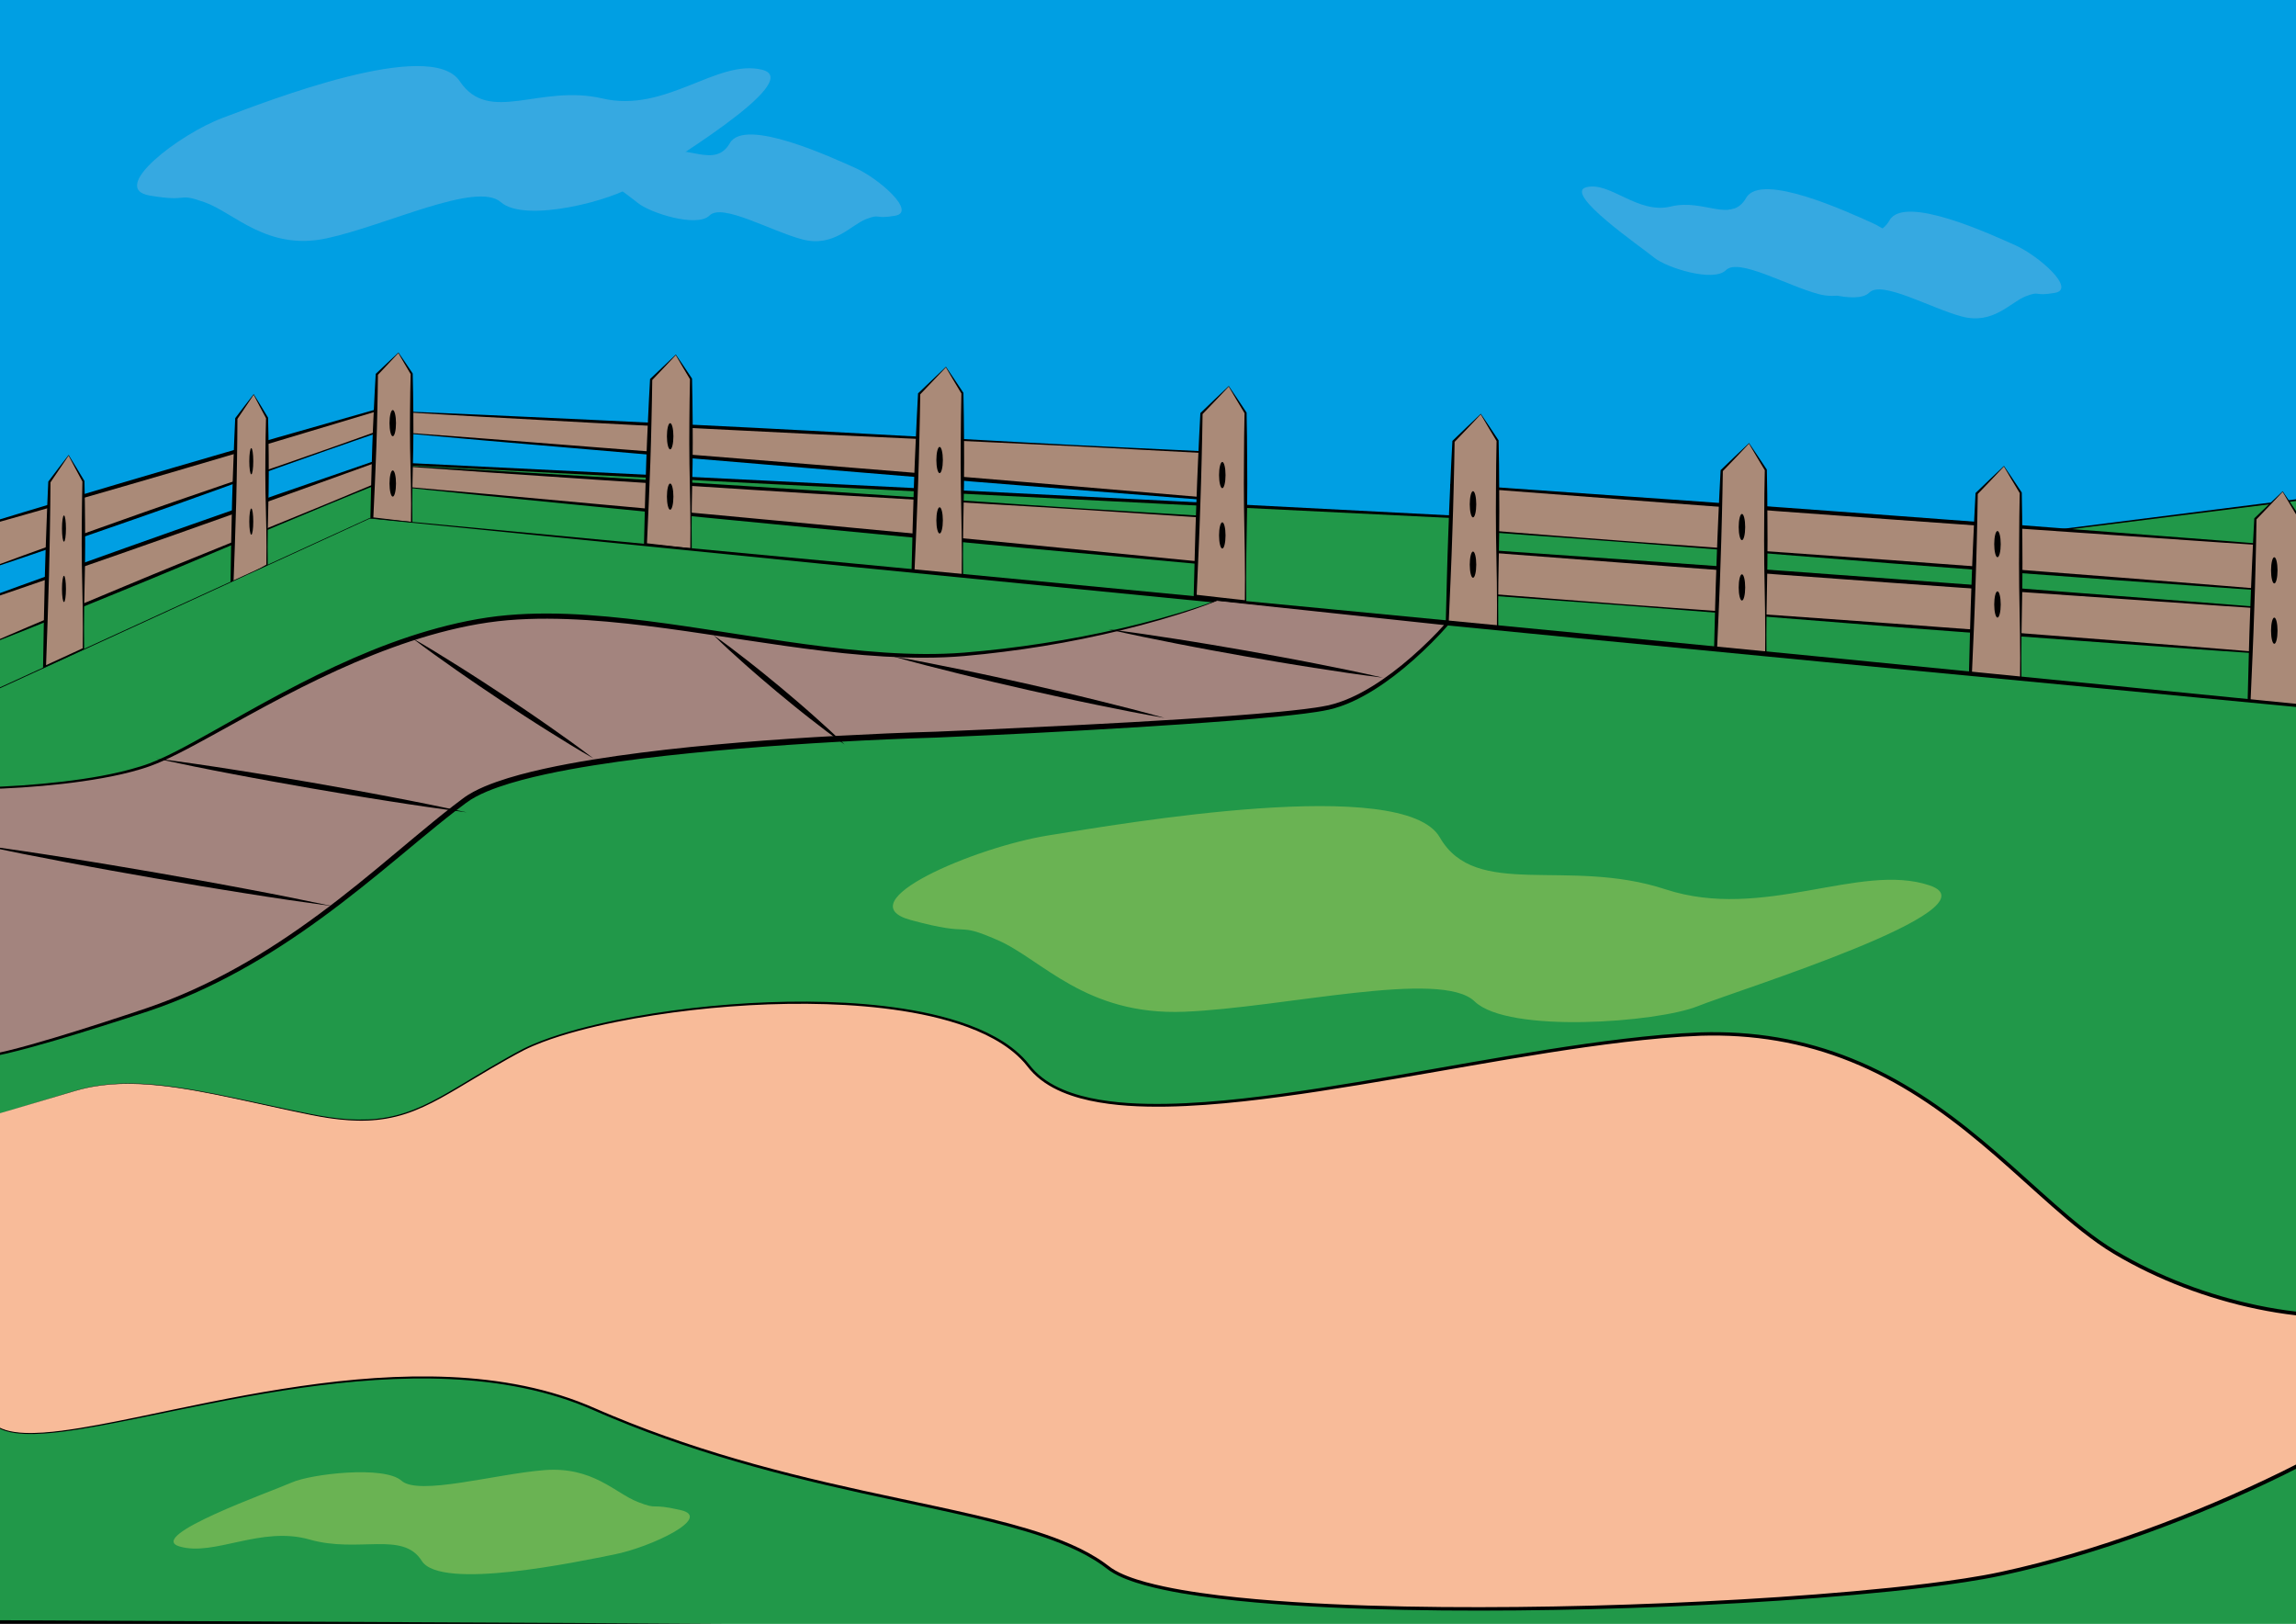 <?xml version="1.0" encoding="utf-8"?>
<!-- Generator: Adobe Illustrator 15.1.0, SVG Export Plug-In . SVG Version: 6.00 Build 0)  -->
<!DOCTYPE svg PUBLIC "-//W3C//DTD SVG 1.1//EN" "http://www.w3.org/Graphics/SVG/1.1/DTD/svg11.dtd">
<svg version="1.1" xmlns="http://www.w3.org/2000/svg" xmlns:xlink="http://www.w3.org/1999/xlink" x="0px" y="0px"
	 width="1190.55px" height="841.89px" viewBox="0 0 1190.55 841.89" enable-background="new 0 0 1190.55 841.89"
	 xml:space="preserve">
<g id="Ebene_8">
	<rect x="-13.256" y="-10" fill="#009FE3" stroke="#000000" stroke-miterlimit="10" width="1234.256" height="326.943"/>
</g>
<g id="Ebene_7">
	<g>
		<polygon fill="#219849" points="-15,315.527 195.399,239.853 1016.766,281.191 1235.418,253.646 1240.275,392.189 
			452.363,315.854 41.404,369.145 -13.001,370.724 		"/>
		<path d="M-15.103,315.458l210.295-76.179l0.114-0.042l0.123,0.006l205.353,10.12l205.342,10.308l410.657,21.192l-0.058,0.002
			l218.636-27.677l0.501-0.063l0.019,0.506l5.001,138.538l0.024,0.69l-0.688-0.066l-393.994-37.774l-393.954-38.195l0.219-0.003
			l-411.035,52.7l-0.02,0.002l-0.019,0l-54.41,1.442l-0.238,0.006l-0.008-0.237L-15.103,315.458z M-14.897,315.596l2.135,55.119
			l-0.246-0.231l54.401-1.716l-0.037,0.003l410.882-53.881l0.108-0.014l0.11,0.011l393.959,38.14l393.918,38.561l-0.664,0.624
			l-4.714-138.548l0.52,0.442l-218.669,27.413l-0.028,0.003l-0.029-0.001L606.04,261.373L400.7,251.011l-205.331-10.549l0.237-0.036
			L-14.897,315.596z"/>
	</g>
</g>
<g id="Ebene_5">
	<g>
		<polyline fill="#AA8A78" points="1210.889,341.415 752.599,306.842 752.599,284.417 1210.889,317.909 		"/>
		<path d="M1210.881,341.515l-57.317-3.906l-57.305-4.078c-38.195-2.817-76.396-5.571-114.578-8.565l-114.537-9.115
			c-38.179-3.038-76.388-5.679-114.583-8.498l-0.473-0.035l-0.001-0.476l-0.069-22.425l-0.002-0.624l0.625,0.044l114.6,8.003
			l57.294,4.087l57.284,4.21c38.193,2.764,76.37,5.747,114.55,8.686l57.27,4.412l57.259,4.575l-0.016,0.199l-57.314-3.798
			l-57.303-3.962c-38.201-2.643-76.406-5.243-114.595-8.061l-57.288-4.163l-57.279-4.286l-114.545-8.743l0.623-0.58l-0.069,22.425
			l-0.473-0.51c38.186,2.943,76.358,6.064,114.562,8.789l114.607,8.172c38.199,2.768,76.381,5.776,114.566,8.721l57.269,4.565
			l57.255,4.737L1210.881,341.515z"/>
	</g>
	<g>
		<polyline fill="#AA8A78" points="1210.889,308.594 752.599,274.021 752.599,251.596 1210.889,285.087 		"/>
		<path d="M1210.881,308.693l-57.317-3.906l-57.305-4.078c-38.195-2.817-76.396-5.571-114.578-8.565l-114.537-9.115
			c-38.179-3.038-76.388-5.679-114.583-8.498l-0.473-0.035l-0.001-0.476l-0.069-22.425l-0.002-0.624l0.625,0.044l114.6,8.003
			l57.294,4.087l57.284,4.21c38.193,2.764,76.37,5.746,114.55,8.685l57.27,4.412l57.259,4.575l-0.016,0.199l-57.314-3.798
			l-57.303-3.961c-38.201-2.643-76.406-5.243-114.595-8.061l-57.288-4.163l-57.279-4.286l-114.545-8.743l0.623-0.58l-0.069,22.425
			l-0.473-0.51c38.186,2.943,76.358,6.064,114.562,8.789l114.607,8.172c38.199,2.768,76.381,5.776,114.566,8.721l57.269,4.565
			l57.255,4.737L1210.881,308.693z"/>
	</g>
	<g>
		<polyline fill="#AA8A78" points="194.727,212.775 643.71,235.406 643.71,260.095 194.727,223.222 		"/>
		<path d="M194.731,212.675l56.144,2.413l56.135,2.585c37.418,1.821,74.84,3.581,112.25,5.581l112.222,6.13l28.059,1.47
			l28.064,1.361l56.13,2.679l0.486,0.023l0.001,0.489l0.08,24.689l0.002,0.642l-0.644-0.051l-112.275-8.856l-56.131-4.51
			l-56.121-4.637c-37.417-3.045-74.817-6.316-112.22-9.532l-56.104-4.833l-56.091-4.996l0.017-0.199l56.155,4.222l56.141,4.386
			c37.427,2.93,74.858,5.804,112.271,8.904l56.125,4.581l56.115,4.708l112.216,9.581l-0.642,0.591l0.08-24.689l0.486,0.513
			l-56.115-2.979l-28.059-1.468l-28.064-1.358l-112.27-5.185c-37.421-1.772-74.83-3.785-112.242-5.735l-56.111-3.073l-56.102-3.245
			L194.731,212.675z"/>
	</g>
	<g>
		<polyline fill="#AA8A78" points="196.146,240.774 644.771,269.233 644.426,293.919 195.999,251.222 		"/>
		<path d="M196.152,240.675l56.104,3.141l56.094,3.313c37.39,2.307,74.783,4.552,112.162,7.038l112.126,7.586l28.036,1.835
			l28.042,1.725l56.087,3.407l0.486,0.029l-0.005,0.49l-0.267,24.687l-0.007,0.641l-0.643-0.059l-112.141-10.312l-56.063-5.239
			l-56.051-5.365c-37.372-3.53-74.722-7.287-112.077-10.988l-56.032-5.561l-56.017-5.723l0.019-0.199l56.09,4.951l56.075,5.114
			c37.382,3.415,74.771,6.775,112.137,10.361l56.056,5.309l56.044,5.436l112.072,11.036l-0.648,0.582l0.425-24.685l0.481,0.52
			l-56.069-3.708l-28.036-1.832l-28.042-1.723l-112.187-6.643c-37.393-2.258-74.77-4.756-112.151-7.192l-56.063-3.801l-56.052-3.974
			L196.152,240.675z"/>
	</g>
	<g>
		<polygon fill="#AA8A78" points="-11.84,336.459 196.307,250.427 195.626,239.042 -13.256,312.786 		"/>
		<path d="M-11.747,336.311c17.167-7.475,34.412-14.766,51.656-22.055c17.331-7.207,34.61-14.537,51.999-21.6
			c17.363-7.127,34.816-14.036,52.212-21.083l26.049-10.681c8.657-3.623,17.337-7.189,25.975-10.858l-0.262,0.418l-0.769-11.38
			l0.684,0.454l-52.089,18.809c-17.393,6.184-34.756,12.453-52.174,18.568c-17.42,6.109-34.814,12.289-52.271,18.291l-26.17,9.048
			l-26.203,8.957l0.292-0.439L-11.747,336.311z M-11.93,336.602l-1.763-23.79l-0.024-0.325l0.316-0.115l26.018-9.479l26.05-9.388
			c17.356-6.288,34.775-12.399,52.169-18.581c17.396-6.175,34.847-12.198,52.267-18.304l52.352-18.063l0.649-0.224l0.035,0.678
			l0.591,11.391l0.016,0.307l-0.278,0.112c-8.708,3.5-17.373,7.103-26.061,10.65l-25.988,10.827
			c-17.295,7.292-34.533,14.722-51.861,21.934c-17.302,7.275-34.714,14.284-52.075,21.417
			c-17.403,7.031-34.806,14.061-52.286,20.905L-11.93,336.602z"/>
	</g>
	<g>
		<polygon fill="#AA8A78" points="-14.277,297.762 195.877,223.932 195.877,212.527 -14.277,274.047 		"/>
		<path d="M-14.175,297.618c17.352-6.467,34.769-12.746,52.187-19.024c17.5-6.19,34.955-12.507,52.505-18.551
			c17.528-6.11,35.134-11.997,52.691-18.023l26.296-9.153c8.743-3.115,17.505-6.173,26.232-9.335l-0.284,0.4l-0.09-11.404
			l0.659,0.493l-52.428,15.76c-17.501,5.166-34.978,10.417-52.499,15.514c-17.523,5.089-35.026,10.252-52.581,15.233l-26.32,7.518
			l-26.346,7.426l0.317-0.424L-14.175,297.618z M-14.375,297.899l-0.344-23.853l-0.005-0.326l0.323-0.098l26.192-7.954l26.219-7.862
			c17.47-5.272,34.994-10.362,52.496-15.526c17.504-5.156,35.053-10.159,52.578-15.246l52.649-15l0.664-0.189l-0.005,0.682
			l-0.09,11.404l-0.002,0.305l-0.281,0.096c-8.787,2.991-17.537,6.085-26.307,9.123l-26.243,9.304
			C126,249.037,108.58,255.456,91.083,261.65c-17.475,6.261-35.045,12.249-52.571,18.364c-17.563,6.011-35.125,12.022-52.755,17.842
			L-14.375,297.899z"/>
	</g>
</g>
<g id="Ebene_6">
	<g>
		<polygon fill="#AA8A78" points="35.576,236.027 43.26,249.525 43.26,336.306 23.08,346.049 25.604,249.881 		"/>
		<path d="M35.663,235.978c1.372,2.198,2.713,4.413,4.055,6.627c1.345,2.213,2.692,4.425,4.003,6.657l0.067,0.113l0.003,0.149
			l0.208,10.848l0.115,10.848c0.041,7.231,0.083,14.463-0.038,21.695l-0.43,21.695c-0.057,3.616-0.074,7.232-0.085,10.848
			l0.063,10.848l0.001,0.228l-0.208,0.1c-1.681,0.814-3.34,1.672-5.01,2.508l-5.003,2.522l-9.996,5.066l-1.104,0.56l0.018-1.262
			c0.114-8.017,0.246-16.033,0.419-24.047c0.159-8.016,0.309-16.031,0.531-24.044c0.228-8.014,0.468-16.027,0.783-24.038
			c0.3-8.012,0.585-16.024,0.966-24.033l0.009-0.191l0.101-0.134c3.416-4.552,6.872-9.075,10.363-13.572l0.09-0.116L35.663,235.978z
			 M35.565,236.221c-3.127,4.693-6.288,9.361-9.489,14l0.109-0.325c-0.04,8.019-0.175,16.035-0.296,24.051
			c-0.105,8.017-0.286,16.032-0.479,24.046c-0.198,8.015-0.469,16.027-0.731,24.04c-0.247,8.013-0.536,16.025-0.843,24.037
			l-1.086-0.702l10.184-4.677l5.087-2.349c1.693-0.788,3.397-1.554,5.08-2.364l-0.206,0.328l0.063-10.848
			c-0.011-3.616-0.028-7.232-0.085-10.848l-0.43-21.695c-0.122-7.232-0.079-14.464-0.038-21.695l0.115-10.848l0.208-10.848
			l0.069,0.263c-1.249-2.268-2.464-4.555-3.68-6.841C37.924,240.71,36.731,238.474,35.565,236.221z"/>
	</g>
	<g>
		<polygon fill="#AA8A78" points="131.541,204.506 138.474,216.688 138.474,292.957 120.264,303.791 122.542,217.008 		"/>
		<path d="M131.627,204.457c1.247,1.979,2.463,3.974,3.68,5.969c1.22,1.994,2.442,3.986,3.628,5.999l0.066,0.112l0.003,0.15
			l0.208,9.534l0.115,9.534c0.041,6.355,0.083,12.711-0.038,19.067l-0.43,19.067c-0.057,3.178-0.074,6.356-0.085,9.534l0.063,9.534
			l0.001,0.206l-0.18,0.107c-1.516,0.904-3.007,1.852-4.511,2.777l-4.503,2.792l-8.995,5.603l-1.162,0.724l0.018-1.395
			c0.093-7.234,0.205-14.468,0.357-21.701c0.139-7.233,0.268-14.466,0.47-21.698c0.208-7.231,0.427-14.463,0.722-21.692
			c0.279-7.229,0.544-14.459,0.904-21.687l0.01-0.192l0.1-0.133c3.091-4.101,6.223-8.173,9.39-12.22l0.09-0.115L131.627,204.457z
			 M131.53,204.701c-2.802,4.242-5.639,8.459-8.515,12.647l0.109-0.325c-0.02,7.236-0.134,14.47-0.235,21.705
			c-0.084,7.234-0.245,14.467-0.417,21.699c-0.178,7.232-0.428,14.462-0.669,21.693c-0.227,7.231-0.495,14.461-0.781,21.69
			l-1.145-0.671l9.215-5.231l4.602-2.625c1.531-0.88,3.075-1.738,4.593-2.639l-0.178,0.313l0.063-9.534
			c-0.011-3.178-0.028-6.356-0.085-9.534l-0.43-19.067c-0.122-6.355-0.079-12.711-0.038-19.067l0.115-9.534l0.208-9.534l0.069,0.263
			c-1.124-2.048-2.214-4.116-3.305-6.183C133.639,208.751,132.571,206.734,131.53,204.701z"/>
	</g>
	<g>
		<polygon fill="#AA8A78" points="206.579,182.893 213.471,193.805 213.471,270.923 192.807,268.916 195.391,194.092 		"/>
		<path d="M206.663,182.839c1.237,1.763,2.445,3.544,3.653,5.325c1.211,1.779,2.424,3.557,3.604,5.357l0.079,0.12l0.003,0.164
			l0.208,9.64l0.115,9.64c0.041,6.427,0.083,12.853-0.038,19.28l-0.43,19.279c-0.057,3.213-0.074,6.426-0.085,9.64l0.063,9.64
			l0.003,0.401l-0.402-0.039c-1.722-0.166-3.449-0.281-5.174-0.422l-5.175-0.406l-10.353-0.788l-0.698-0.053l0.014-0.727
			c0.119-6.239,0.255-12.477,0.434-18.713c0.164-6.237,0.319-12.474,0.546-18.709c0.233-6.234,0.478-12.469,0.798-18.701
			c0.304-6.232,0.595-12.465,0.981-18.694l0.015-0.243l0.155-0.149c3.809-3.653,7.653-7.271,11.528-10.858l0.087-0.08
			L206.663,182.839z M206.56,183.059c-3.554,3.846-7.138,7.663-10.757,11.444l0.17-0.391c-0.045,6.241-0.185,12.479-0.311,18.718
			c-0.11,6.239-0.296,12.475-0.494,18.711c-0.204,6.235-0.479,12.469-0.746,18.702c-0.252,6.234-0.546,12.467-0.858,18.699
			l-0.684-0.78l10.311,1.219l5.157,0.598c1.719,0.194,3.437,0.413,5.158,0.582l-0.399,0.363l0.063-9.64
			c-0.011-3.213-0.028-6.427-0.085-9.64l-0.43-19.279c-0.122-6.427-0.079-12.853-0.038-19.28l0.115-9.64l0.208-9.64l0.082,0.284
			c-1.118-1.838-2.203-3.697-3.289-5.556C208.666,186.714,207.6,184.895,206.56,183.059z"/>
	</g>
	<g>
		<polygon fill="#AA8A78" points="350.434,183.972 358.314,196.451 358.314,284.628 334.686,282.332 337.641,196.778 		"/>
		<path d="M350.518,183.919c1.402,2.024,2.775,4.066,4.148,6.108c1.376,2.041,2.754,4.08,4.098,6.14l0.079,0.121l0.003,0.163
			l0.208,11.022l0.115,11.022c0.041,7.348,0.083,14.696-0.038,22.044l-0.43,22.044c-0.057,3.674-0.074,7.348-0.085,11.022
			l0.063,11.022l0.002,0.401l-0.402-0.039c-1.969-0.189-3.943-0.329-5.915-0.494l-5.917-0.478l-11.835-0.933l-0.699-0.055
			l0.015-0.725c0.149-7.133,0.317-14.265,0.527-21.396c0.195-7.131,0.38-14.263,0.639-21.392c0.264-7.128,0.54-14.257,0.891-21.383
			c0.335-7.126,0.657-14.253,1.074-21.377l0.014-0.241l0.156-0.15c4.344-4.188,8.723-8.342,13.133-12.465l0.087-0.081
			L350.518,183.919z M350.415,184.138c-4.089,4.382-8.208,8.734-12.361,13.052l0.169-0.391c-0.076,7.136-0.247,14.268-0.404,21.4
			c-0.141,7.133-0.358,14.264-0.586,21.394c-0.234,7.13-0.541,14.257-0.839,21.385c-0.283,7.128-0.607,14.255-0.951,21.381
			l-0.684-0.78l11.793,1.363l5.897,0.67c1.967,0.218,3.931,0.46,5.899,0.654l-0.399,0.363l0.063-11.022
			c-0.011-3.674-0.028-7.348-0.085-11.022l-0.43-22.044c-0.122-7.348-0.079-14.696-0.038-22.044l0.115-11.022l0.208-11.022
			l0.082,0.284c-1.283-2.099-2.532-4.219-3.783-6.339C352.851,188.315,351.619,186.235,350.415,184.138z"/>
	</g>
	<g>
		<polygon fill="#AA8A78" points="490.486,190.308 499.036,203.847 499.036,299.518 473.4,297.028 476.607,204.203 		"/>
		<path d="M490.571,190.255c1.513,2.201,2.998,4.419,4.482,6.638c1.488,2.217,2.977,4.433,4.432,6.67l0.079,0.122l0.003,0.162
			l0.208,11.959l0.115,11.959c0.041,7.972,0.083,15.945-0.038,23.917l-0.43,23.917c-0.057,3.986-0.074,7.973-0.085,11.959
			l0.063,11.959l0.002,0.401l-0.402-0.039c-2.137-0.206-4.278-0.361-6.417-0.542l-6.418-0.526l-12.839-1.03l-0.7-0.056l0.016-0.724
			c0.17-7.739,0.359-15.477,0.59-23.213c0.216-7.737,0.422-15.475,0.701-23.21c0.285-7.735,0.582-15.469,0.954-23.201
			c0.356-7.732,0.699-15.465,1.137-23.195l0.013-0.24l0.157-0.151c4.707-4.551,9.448-9.068,14.22-13.554l0.087-0.082
			L490.571,190.255z M490.467,190.473c-4.451,4.745-8.932,9.461-13.448,14.141l0.169-0.391c-0.097,7.742-0.289,15.479-0.467,23.218
			c-0.162,7.739-0.399,15.476-0.649,23.212c-0.255,7.736-0.583,15.469-0.901,23.203c-0.304,7.734-0.65,15.467-1.014,23.199
			l-0.684-0.78l12.797,1.46l6.399,0.719c2.134,0.234,4.265,0.493,6.401,0.702l-0.399,0.363l0.063-11.959
			c-0.011-3.986-0.028-7.973-0.085-11.959l-0.43-23.917c-0.122-7.973-0.079-15.945-0.038-23.917l0.115-11.959l0.208-11.959
			l0.082,0.284c-1.395-2.276-2.755-4.573-4.118-6.869C493.126,195.005,491.783,192.748,490.467,190.473z"/>
	</g>
	<g>
		<polygon fill="#AA8A78" points="637.15,200.269 645.866,214.069 645.866,311.586 619.735,309.049 623.004,214.433 		"/>
		<path d="M637.235,200.216c1.541,2.244,3.053,4.506,4.564,6.769c1.516,2.261,3.032,4.52,4.516,6.801l0.079,0.122l0.003,0.162
			l0.208,12.19l0.09,12.189c0.017,4.063,0.08,8.126,0.061,12.19l-0.074,12.189l-0.425,24.379l-0.089,12.189l0.062,12.19l0.002,0.401
			l-0.401-0.039c-2.178-0.209-4.36-0.37-6.541-0.555l-6.542-0.538l-13.086-1.054l-0.7-0.056l0.017-0.724
			c0.176-7.888,0.369-15.775,0.605-23.661c0.22-7.887,0.426-15.773,0.746-23.657c0.305-7.883,0.545-15.769,0.94-23.649
			c0.361-7.882,0.709-15.764,1.151-23.643l0.014-0.241l0.156-0.15c2.406-2.313,4.793-4.644,7.224-6.932l7.351-6.973L637.235,200.216
			z M637.132,200.434l-6.793,7.178c-2.284,2.434-4.613,4.823-6.923,7.231l0.17-0.391c-0.103,7.891-0.3,15.778-0.482,23.666
			c-0.15,7.889-0.454,15.772-0.694,23.659c-0.225,7.886-0.563,15.769-0.888,23.651c-0.31,7.883-0.66,15.765-1.029,23.646
			l-0.684-0.78l13.045,1.484l6.522,0.73c2.176,0.238,4.348,0.501,6.525,0.714l-0.399,0.363l0.062-12.19l-0.089-12.189l-0.425-24.379
			l-0.074-12.189c-0.02-4.063,0.044-8.126,0.061-12.19l0.09-12.189l0.208-12.19l0.082,0.284c-1.422-2.319-2.811-4.66-4.2-7
			C639.846,205.053,638.476,202.752,637.132,200.434z"/>
	</g>
	<g>
		<polygon fill="#AA8A78" points="1183.639,254.839 1192.355,268.639 1192.355,366.155 1166.224,363.618 1169.492,269.001 		"/>
		<path d="M1183.724,254.786c1.541,2.244,3.053,4.506,4.565,6.769c1.516,2.26,3.032,4.52,4.516,6.801l0.079,0.122l0.003,0.162
			l0.208,12.189l0.09,12.19c0.017,4.063,0.08,8.126,0.06,12.189l-0.073,12.189l-0.425,24.379l-0.089,12.19l0.062,12.189l0.002,0.401
			l-0.401-0.039c-2.178-0.209-4.36-0.37-6.541-0.555l-6.542-0.538l-13.087-1.054l-0.7-0.056l0.017-0.724
			c0.176-7.888,0.369-15.775,0.605-23.661c0.22-7.887,0.426-15.773,0.746-23.657c0.305-7.883,0.545-15.769,0.94-23.649
			c0.361-7.882,0.709-15.764,1.151-23.643l0.014-0.241l0.156-0.15c2.406-2.312,4.793-4.644,7.224-6.931l7.351-6.973
			L1183.724,254.786z M1183.62,255.004l-6.793,7.178c-2.284,2.433-4.613,4.823-6.923,7.231l0.17-0.391
			c-0.103,7.891-0.3,15.778-0.482,23.666c-0.15,7.889-0.454,15.773-0.694,23.659c-0.225,7.886-0.563,15.769-0.888,23.651
			c-0.309,7.883-0.66,15.765-1.029,23.646l-0.684-0.78l13.045,1.484l6.523,0.73c2.176,0.238,4.348,0.501,6.525,0.714l-0.399,0.363
			l0.062-12.189l-0.089-12.19l-0.425-24.379l-0.073-12.189c-0.021-4.063,0.043-8.126,0.06-12.189l0.09-12.19l0.208-12.189
			l0.082,0.284c-1.423-2.319-2.811-4.66-4.201-7C1186.334,259.623,1184.964,257.322,1183.62,255.004z"/>
	</g>
	<g>
		<polygon fill="#AA8A78" points="1039.105,241.711 1047.822,255.51 1047.822,353.027 1021.69,350.489 1024.959,255.874 		"/>
		<path d="M1039.19,241.658c1.541,2.244,3.053,4.506,4.565,6.769c1.516,2.26,3.032,4.52,4.516,6.8l0.079,0.122l0.003,0.162
			l0.208,12.19l0.09,12.189c0.017,4.063,0.08,8.126,0.06,12.189l-0.073,12.189l-0.425,24.379l-0.089,12.19l0.062,12.189l0.002,0.401
			l-0.401-0.039c-2.178-0.209-4.36-0.37-6.541-0.555l-6.542-0.539l-13.087-1.054l-0.7-0.056l0.017-0.724
			c0.176-7.888,0.369-15.775,0.605-23.661c0.22-7.886,0.426-15.773,0.746-23.656c0.305-7.884,0.545-15.769,0.94-23.649
			c0.361-7.882,0.709-15.764,1.151-23.643l0.014-0.241l0.156-0.15c2.406-2.312,4.793-4.644,7.224-6.931l7.351-6.973L1039.19,241.658
			z M1039.087,241.876l-6.793,7.178c-2.284,2.433-4.613,4.823-6.923,7.231l0.17-0.391c-0.103,7.891-0.3,15.778-0.482,23.666
			c-0.15,7.889-0.454,15.772-0.694,23.658c-0.225,7.886-0.563,15.769-0.888,23.651c-0.31,7.883-0.66,15.765-1.029,23.646
			l-0.684-0.78l13.045,1.484l6.523,0.73c2.176,0.238,4.348,0.501,6.525,0.714l-0.399,0.363l0.062-12.189l-0.089-12.19l-0.425-24.379
			l-0.073-12.189c-0.021-4.063,0.043-8.126,0.06-12.189l0.09-12.189l0.208-12.19l0.082,0.284c-1.423-2.319-2.811-4.66-4.201-6.999
			C1041.801,246.495,1040.431,244.194,1039.087,241.876z"/>
	</g>
	<g>
		<polygon fill="#AA8A78" points="906.921,229.848 915.636,243.647 915.636,341.165 889.505,338.626 892.772,244.011 		"/>
		<path d="M907.006,229.794c1.54,2.244,3.052,4.506,4.564,6.769c1.515,2.261,3.031,4.52,4.515,6.801l0.079,0.122l0.003,0.162
			l0.208,12.19l0.09,12.189c0.017,4.063,0.08,8.126,0.061,12.189l-0.074,12.19l-0.425,24.379l-0.089,12.189l0.062,12.19l0.002,0.401
			l-0.401-0.039c-2.178-0.209-4.36-0.37-6.541-0.555l-6.542-0.539l-13.086-1.054l-0.7-0.056l0.017-0.724
			c0.176-7.888,0.369-15.775,0.604-23.661c0.221-7.886,0.426-15.773,0.746-23.656c0.305-7.884,0.546-15.77,0.94-23.65
			c0.361-7.881,0.709-15.763,1.151-23.642l0.014-0.241l0.156-0.15c2.406-2.313,4.794-4.644,7.225-6.932l7.353-6.973L907.006,229.794
			z M906.902,230.013l-6.794,7.178c-2.285,2.434-4.613,4.823-6.924,7.231l0.17-0.391c-0.103,7.891-0.299,15.778-0.482,23.666
			c-0.149,7.889-0.454,15.772-0.693,23.658c-0.225,7.887-0.563,15.769-0.888,23.651c-0.31,7.883-0.66,15.766-1.029,23.646
			l-0.684-0.78l13.045,1.484l6.522,0.73c2.176,0.238,4.348,0.501,6.525,0.714l-0.399,0.363l0.062-12.19l-0.089-12.189l-0.425-24.379
			l-0.074-12.19c-0.02-4.063,0.044-8.126,0.061-12.189l0.09-12.189l0.208-12.19l0.082,0.284c-1.422-2.319-2.811-4.66-4.2-7
			C909.616,234.631,908.246,232.331,906.902,230.013z"/>
	</g>
	<g>
		<polygon fill="#AA8A78" points="767.835,214.684 776.551,228.484 776.551,326.001 750.42,323.464 753.688,228.847 		"/>
		<path d="M767.92,214.631c1.541,2.244,3.053,4.507,4.564,6.769c1.516,2.26,3.032,4.52,4.516,6.801l0.079,0.122l0.003,0.162
			l0.208,12.189l0.09,12.19c0.017,4.063,0.08,8.126,0.06,12.189l-0.073,12.189l-0.425,24.379l-0.089,12.19l0.062,12.189l0.002,0.401
			l-0.401-0.039c-2.178-0.209-4.36-0.37-6.541-0.555l-6.542-0.538l-13.086-1.053l-0.7-0.056l0.017-0.724
			c0.176-7.888,0.369-15.775,0.604-23.661c0.221-7.887,0.426-15.774,0.746-23.657c0.305-7.884,0.546-15.77,0.94-23.65
			c0.361-7.882,0.709-15.764,1.151-23.643l0.014-0.241l0.156-0.15c2.406-2.312,4.793-4.644,7.224-6.932l7.353-6.973L767.92,214.631z
			 M767.816,214.849l-6.793,7.178c-2.285,2.433-4.614,4.823-6.924,7.231l0.17-0.391c-0.103,7.891-0.299,15.778-0.482,23.666
			c-0.149,7.889-0.453,15.772-0.693,23.658c-0.225,7.886-0.563,15.769-0.888,23.652c-0.31,7.883-0.66,15.765-1.029,23.646
			l-0.684-0.78l13.045,1.484l6.522,0.73c2.176,0.238,4.348,0.5,6.525,0.714l-0.399,0.363l0.062-12.189l-0.089-12.19l-0.425-24.379
			l-0.073-12.189c-0.021-4.063,0.043-8.126,0.06-12.189l0.09-12.19l0.208-12.189l0.082,0.284c-1.422-2.319-2.811-4.66-4.2-7
			C770.53,219.468,769.16,217.167,767.816,214.849z"/>
	</g>
</g>
<g id="Ebene_2">
	<g>
		<polygon fill="#219849" points="191.765,268.683 1194.026,366.038 1201.084,848.174 -5.07,841.221 -11.133,361.68 		"/>
		<path d="M191.739,268.53l250.678,23.603l250.599,23.996l125.293,12.065l125.275,12.242l250.521,24.796l0.724,0.072l0.01,0.724
			l3.19,241.072l3.692,241.065l0.01,0.649l-0.65-0.003l-603.082-2.607l-301.539-1.709l-301.537-2.039l-1.214-0.008l-0.014-1.211
			L-8.93,601.461l-2.409-239.778l-0.001-0.134l0.122-0.056L191.739,268.53z M191.791,268.836l-202.837,93.031l0.12-0.189
			l3.654,239.762l3.438,239.766l-1.227-1.219l301.54,1.438l301.539,1.768l603.072,4.346l-0.641,0.646l-3.365-241.069l-3.867-241.063
			l0.733,0.796l-250.61-23.881l-125.289-12.098l-125.272-12.273l-250.532-24.682L191.791,268.836z"/>
	</g>
</g>
<g id="Ebene_3">
	<ellipse cx="1179.29" cy="326.987" rx="1.684" ry="6.799"/>
	<ellipse cx="1179.29" cy="295.692" rx="1.684" ry="6.799"/>
	<ellipse cx="1035.756" cy="313.389" rx="1.684" ry="6.799"/>
	<ellipse cx="1035.756" cy="282.094" rx="1.684" ry="6.799"/>
	<ellipse cx="903.254" cy="304.541" rx="1.684" ry="6.799"/>
	<ellipse cx="903.254" cy="273.245" rx="1.684" ry="6.799"/>
	<ellipse cx="763.802" cy="292.742" rx="1.684" ry="6.799"/>
	<ellipse cx="763.802" cy="261.447" rx="1.684" ry="6.799"/>
	<g>
		<path fill="#A3847E" d="M631.073,311.34c0,0-50.996,20.832-129.807,27.786c-78.81,6.954-177.324-28.975-250.34-17.385
			c-73.017,11.59-141.396,62.934-172.688,74.523s-87.203,12.402-87.203,12.402v139.077c0,0,8.531,1.205,83.795-23.735
			c75.265-24.941,127.072-80.248,166.477-109.224C280.712,385.81,486.2,380.849,486.2,380.849s172.896-7.163,203.029-14.117
			c30.135-6.954,61.219-43.319,61.219-43.319L631.073,311.34z"/>
		<path d="M631.093,311.493c-12.838,5.074-26.063,9.075-39.388,12.644c-13.348,3.545-26.843,6.54-40.429,9.041
			c-13.588,2.497-27.276,4.447-41.014,5.934c-6.86,0.736-13.76,1.404-20.686,1.66c-6.919,0.284-13.846,0.272-20.761,0.064
			c-27.687-0.867-55.095-4.914-82.374-9.013c-27.284-4.097-54.541-8.528-82.003-10.335c-13.719-0.864-27.49-1.09-41.151,0.076
			c-13.648,1.158-27.135,4.026-40.329,7.804c-26.404,7.663-51.601,19.1-76.01,31.84c-12.22,6.37-24.251,13.109-36.336,19.78
			c-6.047,3.327-12.107,6.643-18.286,9.757c-6.163,3.107-12.525,6.03-19.198,7.987c-6.642,2.018-13.416,3.495-20.223,4.714
			c-6.809,1.212-13.655,2.18-20.521,2.957c-13.735,1.536-27.521,2.458-41.342,2.765l0.495-0.502l-0.05,34.77l0.041,34.769
			l0.106,69.539l-0.516-0.593c0.122,0.007,0.44-0.002,0.672-0.021l0.768-0.072c0.515-0.06,1.034-0.134,1.552-0.216
			c1.037-0.165,2.075-0.36,3.11-0.569c2.071-0.419,4.136-0.894,6.196-1.393c4.12-1.002,8.219-2.103,12.307-3.245
			c8.176-2.291,16.307-4.755,24.416-7.287c8.108-2.536,16.193-5.151,24.263-7.811l12.089-4.031c4-1.374,7.976-2.852,11.912-4.414
			c15.748-6.262,30.884-14.009,45.374-22.797c14.497-8.789,28.349-18.616,41.758-29.009c13.427-10.378,26.372-21.372,39.436-32.265
			c6.535-5.444,13.095-10.873,19.842-16.1c1.688-1.305,3.386-2.598,5.103-3.87c1.719-1.31,3.641-2.506,5.545-3.528
			c3.846-2.062,7.853-3.687,11.903-5.126c8.111-2.854,16.409-4.97,24.742-6.824c8.338-1.84,16.728-3.376,25.14-4.744
			c16.826-2.722,33.735-4.786,50.668-6.536c33.875-3.422,67.849-5.561,101.843-7.041c8.5-0.36,16.999-0.677,25.511-0.909
			c8.445-0.321,16.968-0.72,25.448-1.101l50.934-2.478c16.975-0.874,33.946-1.815,50.907-2.886
			c16.958-1.084,33.915-2.25,50.816-3.851c4.224-0.406,8.443-0.845,12.647-1.356c4.197-0.523,8.412-1.074,12.492-1.937
			c8.135-1.79,15.808-5.512,22.976-9.899c7.177-4.422,13.902-9.593,20.285-15.142c6.364-5.564,12.458-11.504,18.059-17.809
			l0.535,1.335L631.093,311.493z M631.053,311.187l119.478,11.418l1.57,0.15l-1.035,1.185c-5.638,6.454-11.695,12.456-18.08,18.136
			c-6.396,5.654-13.15,10.942-20.415,15.504c-7.262,4.521-15.072,8.427-23.572,10.363c-4.234,0.916-8.458,1.484-12.691,2.035
			c-4.23,0.536-8.465,0.998-12.701,1.426c-16.943,1.69-33.908,2.94-50.877,4.11c-16.97,1.156-33.945,2.182-50.924,3.141
			c-16.979,0.97-33.962,1.822-50.949,2.616c-8.504,0.392-16.963,0.797-25.507,1.131c-8.483,0.24-16.975,0.566-25.46,0.934
			c-33.943,1.501-67.865,3.716-101.656,7.107c-16.894,1.698-33.757,3.709-50.507,6.372c-8.373,1.338-16.717,2.842-24.987,4.643
			c-8.262,1.814-16.477,3.889-24.417,6.658c-3.961,1.394-7.858,2.967-11.513,4.915c-1.84,0.987-3.542,2.035-5.211,3.296
			c-1.702,1.253-3.389,2.531-5.067,3.82c-6.709,5.167-13.265,10.562-19.808,15.981c-13.063,10.865-26.14,21.775-39.674,32.124
			c-13.526,10.352-27.512,20.149-42.151,28.903c-14.631,8.754-29.916,16.462-45.81,22.671c-3.975,1.551-7.979,3.011-12.026,4.374
			l-12.129,3.961c-8.094,2.611-16.204,5.174-24.338,7.658c-8.136,2.481-16.295,4.894-24.506,7.135
			c-4.106,1.118-8.226,2.194-12.373,3.173c-2.075,0.488-4.156,0.952-6.253,1.362c-1.049,0.204-2.102,0.395-3.165,0.557
			c-0.532,0.08-1.065,0.153-1.606,0.212l-0.82,0.072c-0.298,0.013-0.511,0.038-0.92,0.005l-0.516-0.042l0-0.551l0.106-69.539
			l0.041-34.769l-0.05-34.77l0-0.49l0.496-0.013c13.767-0.351,27.541-1.318,41.226-2.895c13.666-1.627,27.336-3.824,40.459-7.876
			c6.569-1.989,12.779-4.9,18.902-8.047c6.119-3.146,12.14-6.503,18.154-9.874c12.02-6.763,24.017-13.603,36.22-20.084
			c24.376-12.954,49.603-24.716,76.262-32.46c13.309-3.846,26.942-6.784,40.804-7.995c13.844-1.228,27.75-1.023,41.557-0.083
			c27.637,1.905,54.928,6.431,82.19,10.608c13.634,2.102,27.268,4.155,40.943,5.832c13.674,1.665,27.387,3.029,41.138,3.549
			c6.874,0.257,13.754,0.32,20.624,0.089c6.869-0.202,13.717-0.813,20.579-1.498c13.71-1.368,27.37-3.247,40.951-5.585
			c13.582-2.335,27.083-5.167,40.448-8.548c6.683-1.691,13.329-3.526,19.93-5.516c6.596-1.997,13.168-4.109,19.601-6.578
			L631.053,311.187z"/>
	</g>
</g>
<g id="Ebene_4">
	<ellipse cx="633.8" cy="277.591" rx="1.683" ry="6.799"/>
	<ellipse cx="633.8" cy="246.296" rx="1.683" ry="6.799"/>
	<ellipse cx="487.219" cy="269.792" rx="1.683" ry="6.799"/>
	<ellipse cx="487.219" cy="238.497" rx="1.683" ry="6.799"/>
	<ellipse cx="347.5" cy="257.474" rx="1.683" ry="6.799"/>
	<ellipse cx="347.5" cy="226.178" rx="1.683" ry="6.799"/>
	<ellipse cx="203.658" cy="250.675" rx="1.683" ry="6.799"/>
	<ellipse cx="203.658" cy="219.379" rx="1.683" ry="6.799"/>
	<ellipse cx="33.17" cy="305.325" rx="1.031" ry="6.799"/>
	<ellipse cx="33.17" cy="274.03" rx="1.031" ry="6.799"/>
	<ellipse cx="130.298" cy="270.42" rx="1.031" ry="6.799"/>
	<ellipse cx="130.298" cy="239.125" rx="1.031" ry="6.799"/>
	<g>
		<path d="M-11.107,437.969c15.417,2.085,30.802,4.357,46.154,6.819c7.683,1.191,15.347,2.489,23.021,3.737l22.991,3.902
			l22.964,4.062c7.645,1.41,15.299,2.765,22.935,4.23c15.285,2.849,30.536,5.891,45.755,9.121
			c-15.418-2.081-30.803-4.352-46.155-6.814c-7.683-1.19-15.347-2.492-23.02-3.738l-22.991-3.906l-22.963-4.065
			c-7.646-1.408-15.299-2.767-22.935-4.23C19.364,444.235,4.112,441.196-11.107,437.969z"/>
	</g>
	<g>
		<path d="M80.802,393.216c13.532,1.758,27.032,3.704,40.499,5.838c6.74,1.028,13.462,2.163,20.192,3.247l20.164,3.412l20.136,3.571
			c6.702,1.247,13.415,2.438,20.107,3.74c13.4,2.522,26.766,5.237,40.1,8.141c-13.533-1.754-27.033-3.698-40.5-5.834
			c-6.74-1.027-13.461-2.165-20.192-3.248l-20.163-3.416l-20.136-3.576c-6.703-1.244-13.414-2.439-20.107-3.74
			C107.502,398.828,94.136,396.116,80.802,393.216z"/>
	</g>
	<g>
		<path d="M213.787,330.858c8.171,4.679,16.178,9.605,24.127,14.618c3.99,2.483,7.92,5.056,11.879,7.586l11.787,7.726l11.697,7.86
			c3.868,2.668,7.767,5.289,11.603,8.003c7.706,5.379,15.353,10.848,22.835,16.564c-8.173-4.676-16.181-9.601-24.13-14.614
			c-3.991-2.482-7.919-5.058-11.879-7.586l-11.785-7.729l-11.695-7.864c-3.869-2.666-7.765-5.29-11.603-8.003
			C228.919,342.039,221.271,336.572,213.787,330.858z"/>
	</g>
	<g>
		<path d="M574.629,326.244c11.98,1.479,23.91,3.251,35.821,5.125c5.96,0.909,11.901,1.924,17.853,2.89l17.823,3.055l17.796,3.214
			c5.922,1.128,11.854,2.2,17.766,3.382c11.835,2.308,23.651,4.72,35.416,7.426c-11.981-1.476-23.91-3.246-35.821-5.12
			c-5.961-0.908-11.902-1.927-17.853-2.89l-17.823-3.059l-17.795-3.218c-5.923-1.125-11.854-2.202-17.767-3.383
			C598.211,331.357,586.394,328.946,574.629,326.244z"/>
	</g>
	<g>
		<path d="M462.992,340.326c11.875,2.051,23.684,4.39,35.47,6.831c5.899,1.193,11.775,2.491,17.662,3.74l17.625,3.903l17.589,4.061
			c5.85,1.41,11.713,2.764,17.551,4.228c11.689,2.871,23.354,5.845,34.954,9.11c-11.875-2.047-23.685-4.385-35.471-6.826
			c-5.9-1.192-11.774-2.494-17.662-3.741l-17.624-3.907l-17.588-4.064c-5.851-1.407-11.713-2.766-17.551-4.228
			C486.258,346.56,474.592,343.587,462.992,340.326z"/>
	</g>
	<g>
		<path d="M369.992,329.315c6.065,4.249,11.94,8.724,17.749,13.28c2.922,2.256,5.776,4.595,8.661,6.896l8.554,7.024l8.451,7.148
			c2.78,2.427,5.597,4.81,8.341,7.28c5.527,4.894,10.985,9.87,16.252,15.075c-6.067-4.246-11.943-8.72-17.751-13.277
			c-2.923-2.255-5.774-4.597-8.661-6.896l-8.551-7.027l-8.448-7.152c-2.782-2.425-5.596-4.811-8.341-7.28
			C380.721,339.492,375.262,334.517,369.992,329.315z"/>
	</g>
	<g>
		<path fill="#F8BB99" d="M-5.209,578.641c0,0,10.431-2.967,44.042-13.073c33.61-10.106,72.448,2.18,122.568,12.263
			c50.12,10.083,61.061-7.302,108.325-32.8c47.262-25.497,223.983-43.855,263.691,7.626c39.706,51.482,226.304-9.989,343.36-16.342
			c117.057-6.351,168.237,82.844,220.88,113.581c52.64,30.735,102.823,31.848,102.823,31.848l0.44,73.226
			c0,0-75.995,42.206-163.555,60.985c-87.559,18.779-419.855,30.41-462.737-3.2c-42.883-33.609-151.015-31.384-266.913-82.332
			C191.818,679.473,17.6,767.047-4.815,736.588C-8.297,730.303-5.209,578.641-5.209,578.641z"/>
		<path d="M-5.209,578.641c12.787-3.721,25.537-7.565,38.289-11.404c3.195-0.937,6.354-1.99,9.592-2.79
			c3.232-0.81,6.513-1.423,9.817-1.856c6.609-0.876,13.296-1.054,19.952-0.783c13.327,0.563,26.507,2.813,39.568,5.379
			c13.066,2.593,26.052,5.556,39.084,8.283c6.521,1.337,13.024,2.786,19.605,3.727c6.576,0.948,13.228,1.469,19.861,1.189
			c6.63-0.267,13.221-1.415,19.521-3.492c6.31-2.06,12.308-4.974,18.126-8.178c5.821-3.21,11.5-6.687,17.206-10.117
			c5.703-3.439,11.43-6.846,17.235-10.118c2.912-1.629,5.799-3.265,8.783-4.796c2.992-1.502,6.071-2.81,9.187-4.013
			c6.236-2.396,12.619-4.365,19.054-6.117c12.88-3.479,25.975-6.087,39.14-8.173c13.169-2.071,26.422-3.6,39.713-4.629
			c13.291-1.023,26.624-1.547,39.958-1.472c13.332,0.083,26.673,0.751,39.929,2.308c13.241,1.58,26.442,3.995,39.174,8.131
			c6.354,2.081,12.586,4.613,18.465,7.858c5.86,3.247,11.399,7.237,15.91,12.286c1.139,1.241,2.141,2.65,3.188,3.854
			c1.066,1.236,2.229,2.391,3.456,3.471c2.462,2.155,5.205,3.988,8.101,5.538c5.804,3.101,12.163,5.104,18.618,6.502
			c12.959,2.751,26.322,3.255,39.585,3.047c13.284-0.25,26.552-1.337,39.771-2.787c13.222-1.461,26.402-3.311,39.556-5.339
			c26.309-4.066,52.507-8.854,78.751-13.415c26.244-4.551,52.529-8.994,79.008-12.168c13.242-1.559,26.518-2.845,39.875-3.348
			c13.363-0.418,26.781,0.4,39.974,2.654c13.192,2.238,26.137,5.933,38.542,10.943c12.415,4.997,24.271,11.315,35.517,18.532
			c11.254,7.216,21.897,15.329,32.144,23.872c10.256,8.539,20.11,17.522,30.017,26.412c9.919,8.861,19.872,17.718,30.686,25.375
			c2.702,1.911,5.468,3.727,8.298,5.427c2.845,1.691,5.74,3.31,8.664,4.874c5.85,3.124,11.834,5.996,17.926,8.617
			c12.187,5.239,24.804,9.476,37.674,12.687c6.436,1.604,12.936,2.952,19.48,4.012c6.534,1.042,13.158,1.874,19.713,2.146
			l0.946,0.04l0.006,0.928l0.459,73.226l0.004,0.595l-0.515,0.279c-11.414,6.184-23.056,11.815-34.83,17.201
			c-11.777,5.369-23.695,10.425-35.741,15.161c-24.092,9.46-48.696,17.671-73.784,24.106c-6.271,1.608-12.574,3.1-18.904,4.464
			c-6.344,1.372-12.733,2.469-19.132,3.457c-12.802,1.96-25.654,3.473-38.521,4.807c-25.737,2.637-51.537,4.519-77.354,6.011
			c-51.638,2.918-103.363,4.318-155.086,3.885c-25.86-0.252-51.725-0.971-77.546-2.646c-12.908-0.85-25.807-1.939-38.66-3.501
			c-6.426-0.785-12.84-1.692-19.226-2.8c-6.384-1.115-12.746-2.414-19.017-4.141c-3.133-0.872-6.245-1.845-9.293-3.027
			c-3.042-1.188-6.048-2.554-8.816-4.416c-1.403-0.962-2.6-1.985-3.913-2.891c-1.301-0.926-2.635-1.809-3.993-2.654
			c-2.717-1.689-5.539-3.217-8.417-4.635c-11.555-5.622-23.92-9.485-36.351-12.877c-12.457-3.361-25.066-6.18-37.689-8.933
			l-37.902-8.195c-25.249-5.57-50.399-11.734-75.132-19.353c-12.366-3.803-24.626-7.956-36.734-12.52
			c-6.054-2.28-12.07-4.662-18.042-7.153c-5.999-2.44-11.834-5.24-17.858-7.494c-12.049-4.562-24.609-7.725-37.333-9.784
			c-12.73-2.06-25.627-3.031-38.527-3.224c-25.821-0.36-51.606,2.308-77.119,6.275c-25.534,3.968-50.812,9.406-76.139,14.589
			c-12.67,2.55-25.36,5.094-38.201,6.731c-6.418,0.783-12.89,1.371-19.378,1.106c-3.236-0.148-6.49-0.518-9.622-1.445
			c-3.1-0.921-6.171-2.528-8.138-5.222l-0.012-0.018l-0.003-0.007c-0.373-0.852-0.425-1.657-0.551-2.484
			c-0.103-0.822-0.178-1.645-0.244-2.467c-0.13-1.646-0.219-3.292-0.294-4.938c-0.148-3.293-0.237-6.586-0.307-9.879
			c-0.136-6.586-0.187-13.172-0.209-19.758c-0.04-13.173,0.043-26.344,0.167-39.515C-6.189,631.316-5.756,604.977-5.209,578.641z
			 M-5.209,578.641c-0.473,26.338-0.83,52.678-1.017,79.019C-6.313,670.829-6.358,684-6.281,697.17
			c0.042,6.585,0.111,13.169,0.266,19.751c0.079,3.291,0.178,6.581,0.334,9.867c0.08,1.644,0.173,3.285,0.308,4.923
			c0.067,0.817,0.145,1.635,0.249,2.446c0.115,0.792,0.21,1.661,0.506,2.321l-0.016-0.023c1.893,2.578,4.865,4.135,7.913,5.031
			c3.076,0.902,6.296,1.26,9.507,1.397c6.438,0.245,12.888-0.358,19.287-1.158c12.804-1.67,25.478-4.247,38.136-6.832
			c25.304-5.253,50.581-10.768,76.135-14.812c25.531-4.056,51.364-6.787,77.272-6.457c12.943,0.172,25.894,1.126,38.691,3.176
			c12.79,2.049,25.431,5.209,37.573,9.784c6.091,2.269,11.928,5.06,17.906,7.479c5.962,2.477,11.969,4.843,18.013,7.109
			c12.089,4.534,24.331,8.658,36.679,12.435c24.698,7.564,49.817,13.679,75.057,19.205l37.91,8.133
			c12.636,2.735,25.269,5.536,37.778,8.891c12.485,3.387,24.931,7.245,36.658,12.927c2.921,1.433,5.792,2.981,8.566,4.699
			c1.387,0.859,2.75,1.76,4.083,2.705c1.349,0.929,2.621,2.002,3.887,2.862c2.603,1.747,5.52,3.077,8.492,4.229
			c2.979,1.15,6.045,2.104,9.139,2.959c12.41,3.356,25.208,5.28,38.001,6.87c12.811,1.55,25.682,2.631,38.567,3.471
			c25.775,1.659,51.612,2.364,77.448,2.603c51.676,0.405,103.37-1.021,154.964-3.965c25.795-1.504,51.571-3.398,77.267-6.045
			c12.844-1.339,25.672-2.855,38.423-4.815c6.374-0.987,12.729-2.082,19.019-3.445c6.304-1.362,12.581-2.852,18.829-4.457
			c24.994-6.425,49.521-14.624,73.542-24.071c12.01-4.729,23.895-9.778,35.636-15.139c11.726-5.377,23.377-10.994,34.694-17.123
			l-0.511,0.874l-0.421-73.226l0.952,0.968c-6.754-0.284-13.368-1.126-19.98-2.181c-6.601-1.073-13.15-2.436-19.636-4.055
			c-12.969-3.243-25.681-7.519-37.961-12.807c-6.139-2.645-12.17-5.543-18.065-8.695c-2.946-1.578-5.864-3.211-8.742-4.924
			c-2.876-1.731-5.68-3.574-8.413-5.509c-10.935-7.752-20.917-16.651-30.844-25.527c-9.91-8.904-19.741-17.873-29.952-26.385
			c-10.201-8.515-20.778-16.585-31.947-23.754c-11.161-7.17-22.91-13.438-35.207-18.396c-12.287-4.97-25.102-8.634-38.168-10.858
			c-13.065-2.239-26.364-3.058-39.618-2.65c-13.262,0.491-26.521,1.767-39.727,3.315c-26.42,3.152-52.685,7.577-78.922,12.112
			c-26.239,4.546-52.458,9.273-78.801,13.31c-13.172,2.01-26.376,3.842-39.631,5.284c-13.253,1.433-26.562,2.502-39.911,2.732
			c-13.331,0.187-26.776-0.335-39.905-3.142c-6.54-1.43-13.011-3.472-18.966-6.663c-2.97-1.597-5.797-3.49-8.343-5.727
			c-1.27-1.121-2.474-2.32-3.58-3.606c-1.133-1.313-2.058-2.63-3.169-3.846c-4.371-4.909-9.783-8.832-15.546-12.036
			c-5.781-3.203-11.938-5.719-18.23-7.79c-12.611-4.119-25.74-6.546-38.922-8.141c-13.198-1.57-26.498-2.259-39.795-2.363
			c-13.3-0.095-26.604,0.406-39.869,1.406c-13.265,1.006-26.494,2.51-39.639,4.556c-13.14,2.059-26.214,4.614-39.06,8.049
			c-6.417,1.728-12.782,3.672-18.986,6.035c-3.099,1.187-6.159,2.477-9.123,3.954c-2.945,1.501-5.858,3.14-8.762,4.753
			c-5.805,3.251-11.534,6.637-17.245,10.058c-5.715,3.414-11.408,6.879-17.258,10.083c-5.847,3.198-11.892,6.115-18.26,8.174
			c-6.358,2.077-13.014,3.217-19.689,3.466c-6.681,0.263-13.363-0.28-19.958-1.25c-6.604-0.964-13.108-2.433-19.625-3.788
			c-13.029-2.766-26.005-5.765-39.057-8.394c-13.046-2.601-26.207-4.885-39.512-5.485c-6.645-0.289-13.321-0.13-19.92,0.726
			c-3.299,0.424-6.576,1.026-9.805,1.825c-3.23,0.789-6.398,1.834-9.594,2.762C20.35,571.147,7.588,574.956-5.209,578.641z"/>
	</g>
	<path fill="#36A9E1" d="M932.042,145.182c6.188,5.166,30.722,13.025,37.241,6.516c6.521-6.508,31.661,8.054,48.017,12.396
		c16.355,4.341,25.174-7.447,33.139-10.493c7.965-3.047,3.681,0.196,15.045-1.756c11.364-1.951-8.537-19.37-20.517-24.705
		c-11.98-5.334-57.374-26.493-65.169-12.95c-7.794,13.542-21.815,0.287-39.049,4.507c-17.231,4.217-31.593-13.149-43.863-9.986
		C884.614,111.872,925.854,140.015,932.042,145.182z"/>
	<path fill="#36A9E1" d="M330.709,105.182c6.188,5.166,30.722,13.025,37.241,6.516c6.521-6.508,31.661,8.054,48.017,12.396
		c16.355,4.341,25.174-7.447,33.139-10.493c7.965-3.047,3.681,0.196,15.045-1.756c11.364-1.951-8.537-19.37-20.517-24.705
		c-11.98-5.334-57.374-26.493-65.169-12.95c-7.794,13.542-21.815,0.287-39.049,4.507c-17.231,4.217-31.593-13.149-43.863-9.986
		C283.281,71.872,324.521,100.015,330.709,105.182z"/>
	<path fill="#36A9E1" d="M857.709,133.542c6.188,5.166,30.722,13.025,37.241,6.516c6.521-6.508,31.661,8.054,48.017,12.396
		c16.355,4.341,25.174-7.447,33.139-10.493c7.965-3.047,3.681,0.196,15.045-1.756c11.364-1.951-8.537-19.37-20.517-24.705
		c-11.98-5.334-57.374-26.493-65.169-12.95c-7.794,13.542-21.815,0.287-39.049,4.507c-17.231,4.217-31.593-13.149-43.863-9.986
		C810.281,100.232,851.521,128.375,857.709,133.542z"/>
	<path fill="#36A9E1" d="M329.987,95.418c-11.517,8.348-57.665,20.47-70.26,9.401c-12.596-11.066-59.636,12.17-90.434,18.761
		c-30.801,6.586-47.949-13.343-63.145-18.711c-15.197-5.37-6.962,0.185-28.553-3.495c-21.591-3.679,15.421-31.865,37.897-40.273
		c22.477-8.406,107.613-41.831,122.888-19.024c15.275,22.807,41.316,1.314,74.105,8.988c32.786,7.67,59.31-20.643,82.664-14.916
		C418.505,41.877,341.505,87.069,329.987,95.418z"/>
	<path fill="#6AB353" d="M880.247,521.684c-20.718,8.338-98.187,14.34-115.592-2.495c-17.407-16.833-99.204,3.267-150.515,5.346
		c-51.314,2.074-73.75-27.092-96.826-37.142c-23.077-10.052-11.259-1.207-45.074-10.414c-33.814-9.206,33.12-37.744,71.502-43.886
		c38.383-6.139,184.178-31.426,202.848,1.048c18.669,32.474,66.195,10.26,117.002,26.922c50.806,16.657,100.882-14.22,137.003-2.017
		C1036.719,471.25,900.966,513.345,880.247,521.684z"/>
	<path fill="#6AB353" d="M151.195,768.626c10.046-4.496,48.088-8.922,56.98-0.96c8.893,7.961,48.8-3.488,74.034-5.485
		c25.235-1.993,36.839,11.946,48.395,16.46c11.556,4.513,5.569,0.38,22.398,4.274c16.83,3.894-15.598,19.218-34.386,22.971
		s-90.12,18.97-99.931,3.328c-9.811-15.641-32.8-3.801-58.139-11.044c-25.34-7.24-49.419,8.917-67.442,3.59
		C75.083,796.434,141.148,773.128,151.195,768.626z"/>
</g>
</svg>
